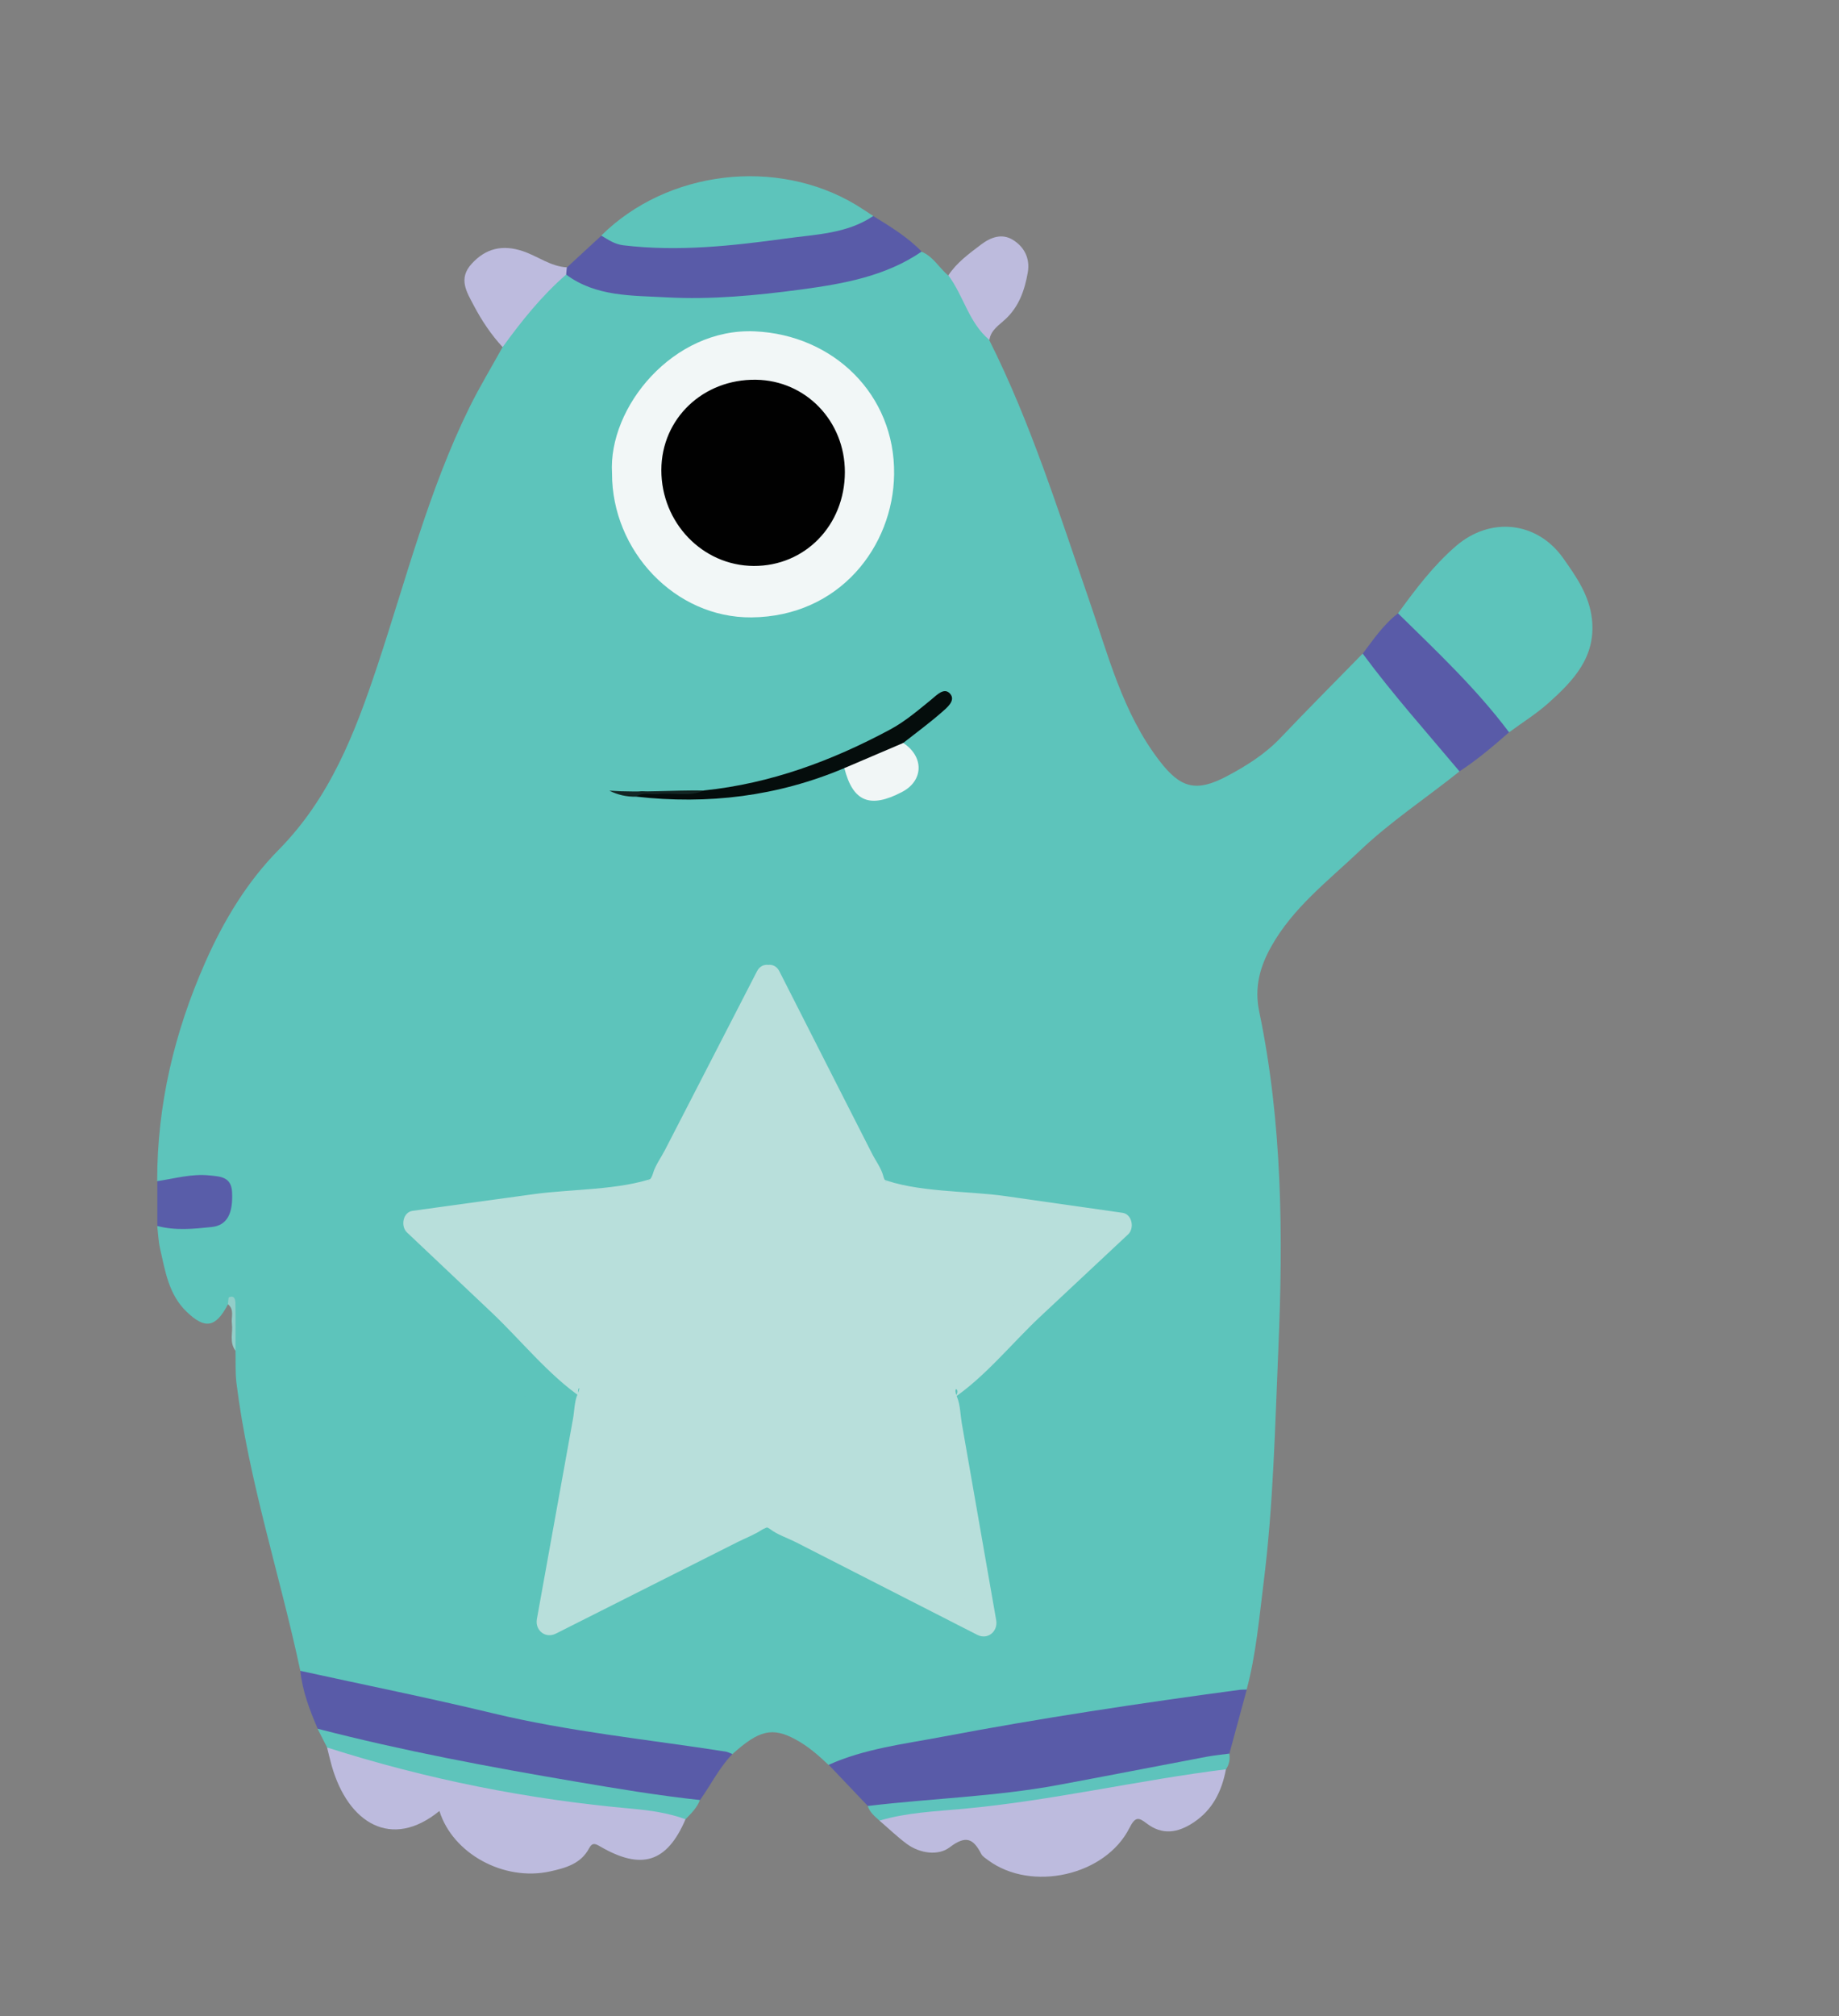 <?xml version="1.0" encoding="utf-8"?>
<!-- Generator: Adobe Illustrator 28.0.0, SVG Export Plug-In . SVG Version: 6.00 Build 0)  -->
<svg version="1.1" id="Layer_1" xmlns="http://www.w3.org/2000/svg" xmlns:xlink="http://www.w3.org/1999/xlink" x="0px" y="0px"
	 viewBox="0 0 213.64 234.09" style="enable-background:new 0 0 213.64 234.09;" xml:space="preserve">
<rect x="0" y="0" width="213.64" height="234.09" fill="#808080" stroke="none"/>
<style type="text/css">
	.st0{fill:#6DBFB7;}
	.st1{fill:#BCB9DD;}
	.st2{fill:#B8DFDB;}
	.st3{fill:#F8F7F3;}
	.st4{fill:#67696F;}
	.st5{fill:#090A11;}
	.st6{fill:#35363E;}
	.st7{fill:#414042;}
	.st8{fill:#6D6E71;}
	.st9{fill:#58595B;}
	.st10{fill:#BCBEC0;}
	.st11{fill:#939598;}
	.st12{fill:#5EC4BB;}
	.st13{fill:#BCBADB;}
	.st14{fill:#BBBBDB;}
	.st15{fill:#BAB9D7;}
	.st16{fill:#BBB9D7;}
	.st17{fill:#B7B3B8;}
	.st18{fill:#B4B1BC;}
	.st19{fill:#A39FAC;}
	.st20{fill:#BFE5E3;}
	.st21{fill:#EEF3F4;}
	.st22{fill:#E8EFEF;}
	.st23{fill:#0A0A0A;}
	.st24{fill:#B8DFDB;stroke:#B8DFDB;stroke-width:0.293;stroke-miterlimit:10;}
	.st25{fill:#5DC4BB;}
	.st26{fill:#BDBBDE;}
	.st27{fill:#0B0E14;}
	.st28{fill:#050D0B;}
	.st29{fill:#F1F6F6;}
	.st30{fill:#1E433F;}
	.st31{fill:#F47622;}
	.st32{fill:#F2F7F7;}
	.st33{fill:#010101;}
	.st34{fill:#E5E5DF;}
	.st35{fill:#EDF1EE;}
	.st36{fill:#F0F2EF;}
	.st37{fill:#F6AB77;}
	.st38{fill:#89A2A0;}
	.st39{fill:#071110;}
	.st40{fill:#EFF5F5;}
	.st41{fill:#152F2D;}
	.st42{fill:#030302;}
	.st43{fill:#676FB4;}
	.st44{fill:#BCB9DC;}
	.st45{fill:#F7934E;}
	.st46{fill:#FCCAA8;}
	.st47{fill:#6AB5AD;}
	.st48{fill:#99A5A4;}
	.st49{fill:#398B84;}
	.st50{fill:#030202;}
	.st51{fill:#040908;}
	.st52{fill:#F1F6F7;}
	.st53{fill:#ACD0CD;}
	.st54{fill:#EFF4F5;}
	.st55{fill:#91A4A3;}
	.st56{fill:#ABA7AE;}
	.st57{fill:#AEA9B1;}
	.st58{fill:#88A2A0;}
	.st59{fill:#A6A1AD;}
	.st60{fill:#C0E5E3;}
	.st61{fill:#595BA8;}
	.st62{fill:#5A5CA8;}
	.st63{fill:#BDBBDD;}
	.st64{fill:#BCBADD;}
	.st65{fill:#5C5EA8;}
	.st66{fill:#B7B5D9;}
	.st67{fill:#ADAEAE;}
	.st68{fill:#BAB7DC;}
	.st69{fill:#B6DBD7;}
	.st70{fill:#BBB9DC;}
	.st71{fill:#A3ABAB;}
	.st72{fill:#AAC2C0;}
	.st73{fill:#A4ACAC;}
	.st74{fill:#A9ACAC;}
	.st75{fill:#A8BEBD;}
	.st76{fill:#6C6AA8;}
	.st77{fill:#CBD8D7;}
	.st78{fill:#AECAC8;}
	.st79{fill:#B4C8C6;}
	.st80{fill:#7CA9A4;}
	.st81{fill:#C3C0C4;}
	.st82{fill:#89A19F;}
	.st83{fill:#B4D7D4;}
	.st84{fill:#AAA7B7;}
	.st85{fill:#A5ABAA;}
	.st86{fill:#7AA7A2;}
	.st87{fill:#ADB4B4;}
	.st88{fill:#D8D7D7;}
	.st89{fill:#A8B0B0;}
	.st90{fill:#C2C3C3;}
	.st91{fill:#ADBBBA;}
	.st92{fill:#0A1816;}
	.st93{fill:#061311;}
	.st94{fill:#051210;}
	.st95{fill:#BFE4E2;}
	.st96{fill:#1D3735;}
	.st97{fill:#BBB9DD;}
	.st98{fill:#F0F5F5;}
	.st99{fill:#2D6B65;}
	.st100{fill:none;stroke:#C0E5E3;stroke-width:1.698;stroke-miterlimit:10;}
	.st101{fill:#5EC3BC;}
	.st102{fill:#595DA9;}
	.st103{fill:#92CEC9;}
	.st104{fill:#050D0C;}
	.st105{fill:#132624;}
	.st106{fill:#E0F2F3;}
	.st107{fill:#B4BDBC;}
	.st108{fill:#ADA9B0;}
	.st109{fill:#7DA49F;}
	.st110{fill:#BFC4C3;}
	.st111{fill:#A5A1AF;}
	.st112{fill:#EBEAEA;}
	.st113{fill:#85A5A1;}
	.st114{fill:#C8DFDC;}
	.st115{fill:#AAA6B2;}
	.st116{fill:#ABA7B5;}
	.st117{fill:#DFF2F2;}
	.st118{fill:#050C0B;}
	.st119{fill:#DBF0F0;}
	.st120{fill:#1F4340;}
	.st121{fill:#60C5BC;}
	.st122{fill:none;stroke:#FFFFFF;stroke-width:2.178;stroke-miterlimit:10;}
	.st123{fill:none;stroke:#FFFFFF;stroke-width:1.315;stroke-miterlimit:10;}
	.st124{fill:#D0DDDC;}
</style>
<path class="st25" d="M34.89,193.99c-2.37-11.16-6.01-22.05-7.42-33.42c-0.15-1.23-0.08-2.49-0.11-3.74
	c-0.42-1.48-0.07-2.99-0.2-4.47c-0.04-0.41,0.25-1.14-0.68-0.92c-1.43,2.72-2.66,2.92-4.81,0.85c-2.09-2.02-2.48-4.73-3.08-7.35
	c-0.19-0.84-0.22-1.72-0.32-2.59c1.34-0.59,2.76-0.21,4.14-0.3c0.73-0.05,1.48,0.02,2.19-0.22c1.46-0.49,1.78-1.64,1.68-2.99
	c-0.1-1.31-1.03-1.59-2.14-1.79c-1.98-0.36-3.91,0.86-5.88,0.1c-0.01-8.88,2-17.31,5.58-25.41c2.13-4.83,4.85-9.34,8.53-13.07
	c5.95-6.03,8.84-13.48,11.45-21.31c3.36-10.1,5.99-20.48,10.73-30.09c1.17-2.37,2.55-4.64,3.83-6.96c1.29-3.57,4.02-5.97,6.76-8.36
	c0.34-0.29,0.81-0.31,1.25-0.19c3.94,1.94,8.23,2.2,12.47,2.17c5.78-0.05,11.57-0.43,17.29-1.45c3.12-0.56,6.13-1.47,9.02-2.78
	c0.6-0.27,1.18-0.62,1.88-0.48c1.36,0.55,2.04,1.87,3.1,2.76c0.59,0.19,1.04,0.57,1.3,1.12c1.02,2.2,2.41,4.2,3.47,6.38
	c4.83,9.62,8.03,19.87,11.54,30c2.26,6.5,3.94,13.28,8.26,18.88c2.44,3.17,4.25,3.63,7.77,1.78c2.27-1.2,4.45-2.56,6.26-4.46
	c3.14-3.3,6.36-6.53,9.54-9.78c0.69,0.01,0.99,0.57,1.35,1.01c3.1,3.79,6.15,7.62,9.4,11.29c0.34,0.39,0.65,0.8,0.49,1.38
	c-3.84,3.07-7.97,5.79-11.55,9.19c-3.67,3.49-7.76,6.59-10.3,11.13c-1.33,2.37-1.98,4.76-1.39,7.57
	c2.69,12.91,2.78,26.02,2.22,39.11c-0.39,9.08-0.58,18.19-1.72,27.22c-0.52,4.15-0.88,8.32-1.97,12.38
	c-0.79,0.78-1.83,0.9-2.85,1.03c-13.75,1.75-27.42,3.95-40.98,6.82c-1.57,0.33-3.05,1.18-4.73,0.89c-1.17-1.12-2.39-2.18-3.81-2.95
	c-2.72-1.48-4.26-1.11-7.38,1.7c-1.31,0.34-2.61,0.19-3.93,0.02c-14.82-1.91-29.36-5.25-43.89-8.61
	C36.39,194.85,35.54,194.65,34.89,193.99z"/>
<path class="st61" d="M96.27,204.9c4.19-1.88,8.74-2.41,13.18-3.25c11.44-2.17,22.96-3.9,34.51-5.45c0.29-0.04,0.59-0.02,0.88-0.04
	c-0.68,2.48-1.35,4.96-2.02,7.44c-0.66,0.86-1.69,0.82-2.6,1.01c-10.07,2.1-20.17,4.11-30.44,4.9c-2.95,0.23-5.96,1.09-8.96,0.17
	C99.3,208.09,97.78,206.49,96.27,204.9z"/>
<path class="st25" d="M162.41,71.21c2.03-2.79,4.11-5.55,6.73-7.81c4.01-3.46,9.44-2.86,12.46,1.41c1.52,2.15,3.04,4.31,3.34,7.08
	c0.48,4.39-2.16,7.14-5.04,9.72c-1.41,1.26-3.05,2.28-4.58,3.41c-2.34-1.58-3.65-4.14-5.72-5.99c-2.07-1.84-3.96-3.89-5.9-5.87
	C163.13,72.6,162.42,72.13,162.41,71.21z"/>
<path class="st61" d="M34.89,193.99c7.44,1.63,14.9,3.13,22.3,4.91c8.93,2.15,18.04,3.05,27.08,4.46c0.28,0.04,0.54,0.19,0.81,0.29
	c-1.53,1.59-2.5,3.57-3.76,5.35c-2.03,0.61-4.11,0.34-6.09-0.03c-11.74-2.17-23.57-3.84-35.16-6.8c-1.17-0.3-2.26-0.64-3.16-1.46
	C35.97,198.55,35.14,196.35,34.89,193.99z"/>
<path class="st26" d="M79.64,211.22c-2.16,5.03-5.11,5.97-9.97,3.13c-0.57-0.34-0.89-0.4-1.22,0.22c-0.96,1.83-2.75,2.31-4.56,2.71
	c-5.37,1.18-11.31-2.08-12.84-7.02c-5.56,4.53-10.6,1.44-12.51-5.23c-0.2-0.7-0.36-1.42-0.54-2.13c0.88-0.5,1.75-0.11,2.56,0.16
	c9.27,3.04,18.9,4.39,28.47,6.02c2.88,0.49,5.88,0.19,8.74,1.02C78.48,210.3,79.49,210.08,79.64,211.22z"/>
<path class="st26" d="M142.42,205.42c-0.48,2.53-1.53,4.7-3.77,6.18c-1.83,1.21-3.63,1.5-5.46,0.09c-0.94-0.72-1.31-0.77-1.98,0.54
	c-2.8,5.56-11.39,7.45-16.4,3.76c-0.29-0.22-0.65-0.43-0.81-0.73c-0.93-1.79-1.77-2.23-3.69-0.77c-1.29,0.98-3.42,0.73-4.97-0.41
	c-1.11-0.82-2.12-1.8-3.17-2.7c0.49-0.89,1.39-1.03,2.26-1.13c7.92-0.91,15.87-1.67,23.71-3.17c3.96-0.76,7.92-1.52,11.94-1.86
	C140.87,205.15,141.69,204.86,142.42,205.42z"/>
<path class="st61" d="M107.07,29.21c-4.19,2.87-9.06,3.73-13.91,4.39c-5.22,0.7-10.51,1.21-15.78,0.92
	c-3.98-0.22-8.13-0.06-11.6-2.63c-0.17-0.3-0.14-0.58,0.08-0.84c1.33-1.23,2.67-2.46,4-3.69c8.76,1.93,17.38,0.15,26.03-0.98
	c1.9-0.25,3.63-1.23,5.57-1.29C103.43,26.31,105.43,27.51,107.07,29.21z"/>
<path class="st25" d="M101.45,25.08c-3.07,2.07-6.69,2.13-10.14,2.61c-6.26,0.86-12.54,1.55-18.89,0.79
	c-1.05-0.13-1.76-0.65-2.57-1.13c7.64-7.57,20.34-9.11,29.57-3.58C100.11,24.19,100.78,24.64,101.45,25.08z"/>
<path class="st61" d="M162.41,71.21c4.5,4.42,9.1,8.74,12.9,13.81c-1.84,1.61-3.7,3.2-5.76,4.54c-3.79-4.52-7.73-8.92-11.24-13.67
	C159.56,74.23,160.73,72.5,162.41,71.21z"/>
<path class="st12" d="M79.64,211.22c-2-0.73-4.11-1.03-6.19-1.22c-12.08-1.07-23.89-3.42-35.45-7.11c-0.37-0.73-0.74-1.46-1.11-2.18
	c9.93,2.57,19.99,4.45,30.09,6.16c4.77,0.81,9.52,1.6,14.33,2.12C80.97,209.9,80.29,210.55,79.64,211.22z"/>
<path class="st26" d="M65.85,31.04c-0.03,0.28-0.05,0.56-0.08,0.84c-2.85,2.47-5.18,5.39-7.38,8.42c-1.35-1.46-2.44-3.1-3.36-4.85
	c-0.82-1.56-1.82-3.09-0.24-4.82c1.64-1.8,3.58-2.26,5.95-1.47C62.47,29.74,63.96,30.94,65.85,31.04z"/>
<path class="st63" d="M114.94,39.47c-2.39-1.99-2.99-5.12-4.77-7.5c0.99-1.5,2.42-2.53,3.82-3.59c1.13-0.85,2.42-1.31,3.68-0.53
	c1.33,0.82,2.01,2.16,1.73,3.78c-0.36,2.05-1.01,3.96-2.62,5.45C116.05,37.76,115.1,38.33,114.94,39.47z"/>
<path class="st101" d="M142.42,205.42c-10.21,1.27-20.25,3.65-30.52,4.59c-3.25,0.3-6.56,0.43-9.73,1.37
	c-0.54-0.49-1.13-0.95-1.36-1.7c7.35-0.88,14.79-1.08,22.09-2.43c5.77-1.07,11.53-2.2,17.3-3.29c0.86-0.16,1.74-0.24,2.61-0.36
	C142.91,204.26,142.8,204.87,142.42,205.42z"/>
<path class="st102" d="M18.28,137.13c2.01-0.29,3.99-0.88,6.06-0.66c1.25,0.13,2.53,0.15,2.62,1.94c0.12,2.46-0.55,3.85-2.36,4.05
	c-2.1,0.22-4.22,0.44-6.32-0.12C18.28,140.61,18.28,138.87,18.28,137.13z"/>
<path class="st103" d="M26.48,151.43c0.05-0.29,0.01-0.77,0.15-0.82c0.65-0.25,0.71,0.34,0.72,0.72c0.03,1.83,0.01,3.66,0.01,5.49
	c-0.75-0.97-0.28-2.1-0.42-3.15C26.84,152.91,27.26,152.05,26.48,151.43z"/>
<path class="st25" d="M74.75,113.37c4.27,0.26,8.7,1.98,12.75,4.64c1.25,0.82,2.03,0.78,3.25-0.02c3.66-2.42,7.66-4.19,12.07-4.53
	c7.13-0.54,12.47,3.14,16.84,8.16c3.98,4.57,6.27,10.13,7.18,16.15c0.51,3.43-0.53,6.72-1.57,9.94c-1.89,5.84-5.27,10.83-9.05,15.57
	c-7.2,9.03-16.03,16.15-25.89,22.09c-0.87,0.53-1.4,0.6-2.34,0.06c-7.6-4.34-14.47-9.68-20.53-15.92
	c-6.47-6.68-11.96-14.06-15.06-23.11c-4.29-12.53,5.75-30.07,18.63-32.73C72.07,113.46,73.08,113.44,74.75,113.37z"/>
<path class="st32" d="M71.1,54.95c-0.46-7.68,7.11-16.89,16.57-16.48c9.14,0.4,16.32,7.33,16.2,16.59
	c-0.1,8.37-6.34,16.53-16.57,16.62C78.43,71.76,71.08,63.96,71.1,54.95z"/>
<path class="st104" d="M98.09,89.18c-7.77,3.28-15.85,4.26-24.2,3.31c0.27-0.97,1.06-0.49,1.61-0.53c2.1-0.15,4.22,0.19,6.32-0.19
	c7.69-0.8,14.78-3.42,21.55-7.05c1.76-0.94,3.26-2.23,4.8-3.48c0.65-0.53,1.52-1.5,2.22-0.68c0.66,0.78-0.38,1.61-1,2.15
	c-1.43,1.25-2.97,2.38-4.46,3.55C102.98,88.02,100.75,89.1,98.09,89.18z"/>
<path class="st29" d="M98.09,89.18c2.28-0.97,4.56-1.94,6.84-2.92c2.43,1.59,2.37,4.37-0.12,5.68
	C101.07,93.91,99.08,93.09,98.09,89.18z"/>
<path class="st105" d="M81.82,91.78c-1.74,0.77-3.59,0.22-5.37,0.41c-0.85,0.09-1.76-0.26-2.55,0.31c-1.08,0.02-2.11-0.2-3.11-0.7
	C74.47,92.05,78.14,91.72,81.82,91.78z"/>
<path class="st33" d="M76.83,54.57c0.01-5.96,4.84-10.57,10.99-10.48c5.79,0.08,10.34,4.8,10.33,10.73
	c-0.01,6.17-4.63,10.92-10.6,10.89C81.61,65.67,76.82,60.69,76.83,54.57z"/>
<g>
	<polygon class="st2" points="89.26,113.54 101.82,138.23 130.02,142.26 109.55,161.41 114.3,188.53 89.1,175.66 63.83,188.39 
		68.72,161.3 48.35,142.05 76.58,138.17 	"/>
	<g>
		<path class="st2" d="M87.97,114.29c2.24,4.41,4.48,8.82,6.72,13.23c1.45,2.85,2.9,5.7,4.35,8.55c0.51,1.01,1,2.79,2.02,3.45
			c1.03,0.67,3.06,0.54,4.22,0.7c3.25,0.46,6.5,0.93,9.74,1.39c4.86,0.69,9.73,1.39,14.59,2.08c-0.22-0.83-0.44-1.67-0.66-2.5
			c-3.53,3.3-7.06,6.6-10.59,9.91c-2.36,2.2-4.71,4.41-7.07,6.61c-0.85,0.79-2.69,1.94-3.12,3.11c-0.39,1.07,0.25,2.83,0.43,3.86
			c0.54,3.07,1.08,6.15,1.61,9.22c0.88,5,1.75,10.01,2.63,15.01c0.73-0.56,1.47-1.13,2.2-1.69c-4.49-2.29-8.99-4.59-13.48-6.88
			c-2.96-1.51-5.92-3.02-8.87-4.53c-0.95-0.48-2.46-1.67-3.61-1.66c-1.16,0.01-2.64,1.15-3.61,1.64c-2.82,1.42-5.64,2.84-8.46,4.26
			c-4.65,2.34-9.3,4.69-13.96,7.03c0.73,0.56,1.47,1.13,2.2,1.69c0.87-4.84,1.75-9.68,2.62-14.51c0.56-3.13,1.13-6.25,1.69-9.38
			c0.2-1.11,0.92-3.03,0.5-4.17c-0.39-1.09-2.08-2.16-2.86-2.89c-2.31-2.18-4.62-4.36-6.93-6.55c-3.63-3.43-7.26-6.86-10.89-10.3
			c-0.22,0.83-0.44,1.67-0.66,2.5c4.87-0.67,9.74-1.34,14.61-2.01c3.25-0.45,6.5-0.89,9.75-1.34c1.13-0.16,3.23,0,4.23-0.68
			c1.01-0.7,1.5-2.41,2.03-3.44c1.46-2.84,2.93-5.69,4.39-8.53c2.26-4.4,4.53-8.8,6.79-13.19c0.88-1.71-1.7-3.22-2.58-1.51
			c-2.11,4.1-4.23,8.21-6.34,12.31c-1.45,2.82-2.9,5.64-4.36,8.46c-0.42,0.81-1.13,1.8-1.38,2.69c-0.35,1.22-1.21,1,0.25,0.48
			c-4.17,1.49-9.71,1.33-14.07,1.93c-4.7,0.65-9.41,1.29-14.11,1.94c-1.14,0.16-1.4,1.8-0.66,2.5c3.28,3.1,6.55,6.19,9.83,9.29
			c3.35,3.16,6.68,7.34,10.51,9.93c-1.04-0.7,0.14-1.96-0.54-0.36c-0.34,0.8-0.35,1.97-0.51,2.82c-0.55,3.06-1.11,6.12-1.66,9.19
			c-0.84,4.68-1.69,9.35-2.53,14.03c-0.23,1.3,0.98,2.3,2.2,1.69c4.06-2.05,8.13-4.1,12.19-6.14c2.99-1.5,5.97-3.01,8.96-4.51
			c0.9-0.45,1.93-0.84,2.78-1.4c0.52-0.34,2.03-0.65,0.58-0.65c-1.47-0.01-0.07,0.21,0.38,0.56c0.82,0.64,2.04,1.04,2.97,1.51
			c2.83,1.45,5.67,2.89,8.5,4.34c4.2,2.14,8.4,4.29,12.6,6.43c1.22,0.62,2.42-0.4,2.2-1.69c-0.79-4.52-1.58-9.04-2.37-13.56
			c-0.54-3.11-1.09-6.21-1.63-9.32c-0.15-0.88-0.18-2.13-0.52-2.96c-0.74-1.81,0.79-0.75-0.58,0.14c3.71-2.45,6.96-6.51,10.2-9.54
			c3.41-3.19,6.82-6.38,10.23-9.57c0.75-0.7,0.47-2.34-0.66-2.5c-4.54-0.65-9.07-1.3-13.61-1.94c-4.4-0.63-10.4-0.41-14.55-2.08
			c1.2,0.48,0.65,0.84,0.36-0.29c-0.22-0.86-0.91-1.79-1.3-2.57c-1.42-2.79-2.84-5.58-4.26-8.37c-2.17-4.26-4.33-8.53-6.5-12.79
			C89.68,111.06,87.1,112.58,87.97,114.29z"/>
	</g>
</g>
</svg>
